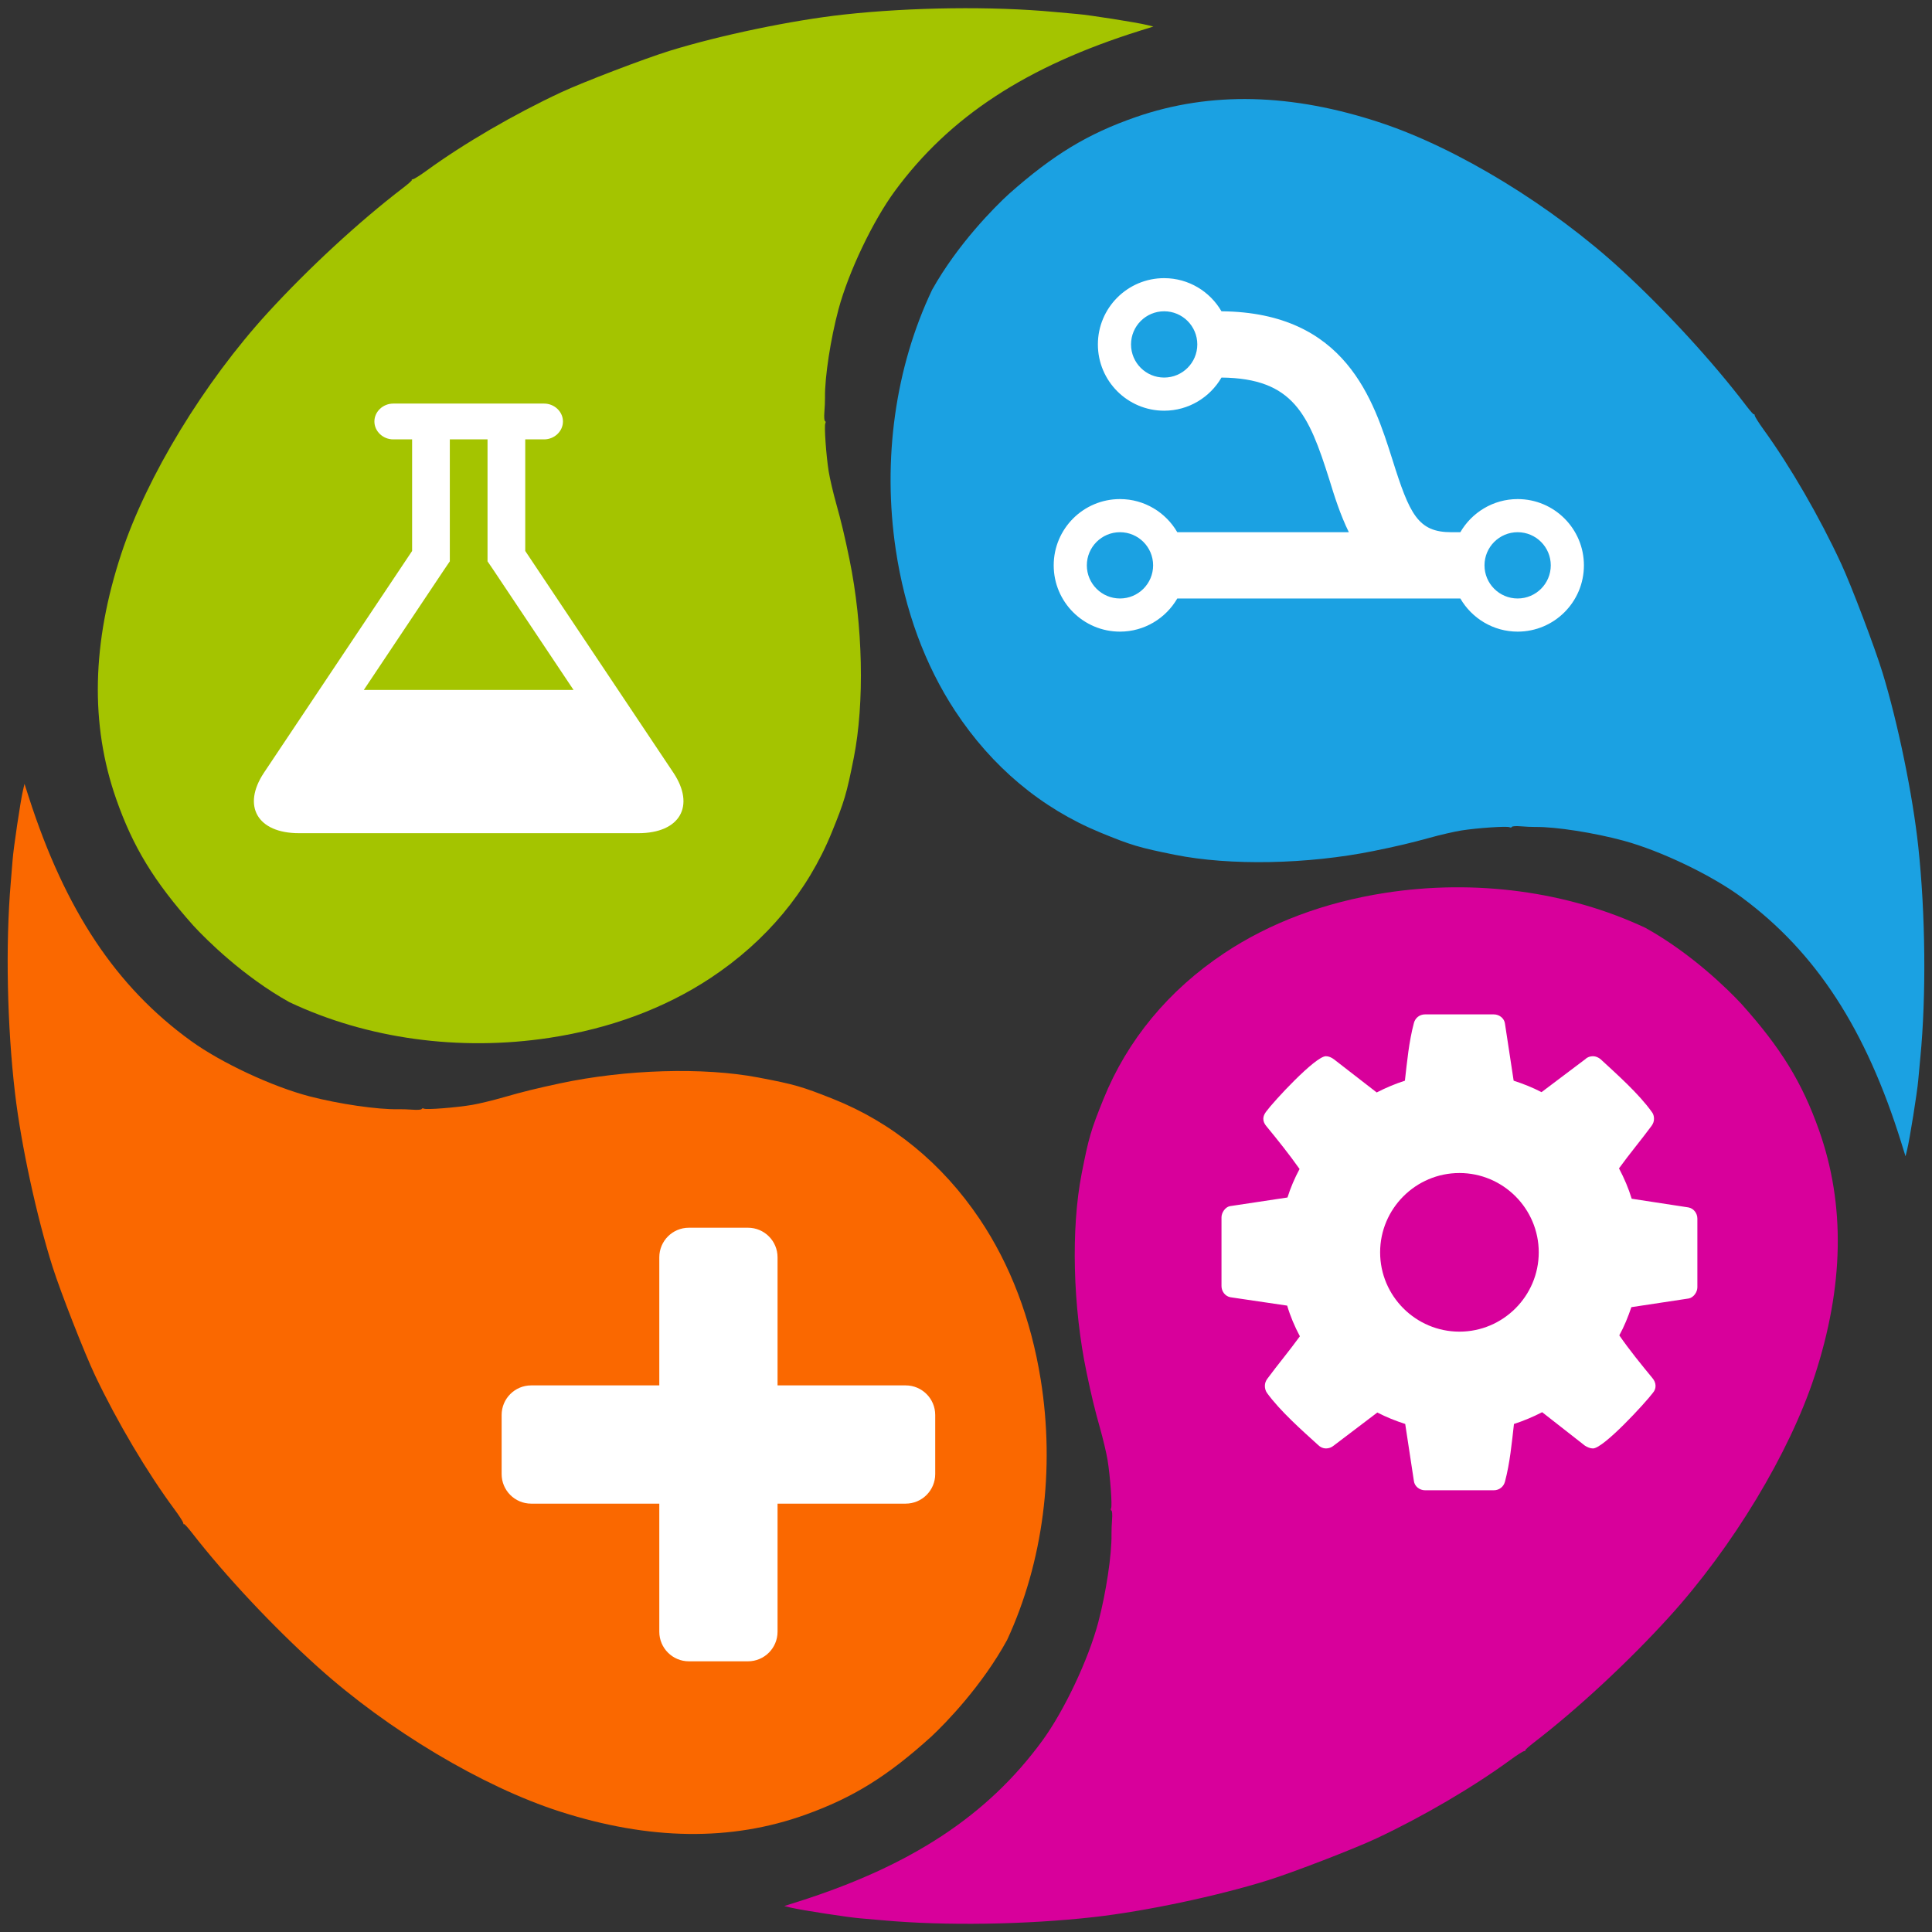 <?xml version="1.0" encoding="UTF-8" standalone="no"?>
<!-- Created with Inkscape (http://www.inkscape.org/) -->

<svg
   xmlns:dc="http://purl.org/dc/elements/1.1/"
   xmlns:cc="http://creativecommons.org/ns#"
   xmlns:rdf="http://www.w3.org/1999/02/22-rdf-syntax-ns#"
   xmlns:svg="http://www.w3.org/2000/svg"
   xmlns="http://www.w3.org/2000/svg"
   xmlns:sodipodi="http://sodipodi.sourceforge.net/DTD/sodipodi-0.dtd"
   xmlns:inkscape="http://www.inkscape.org/namespaces/inkscape"
   width="1005"
   height="1005"
   viewBox="0 0 1005 1005"
   id="svg8945"
   version="1.1"
   inkscape:version="0.91 r13725"
   sodipodi:docname="STEMTera Logo V3 Path No Text.svg">
  <rect x="0" y="0" width="1005" height="1005" fill="#333333" stroke="none"/>
  <defs
     id="defs8947" />
  <sodipodi:namedview
     id="base"
     pagecolor="#ffffff"
     bordercolor="#666666"
     borderopacity="1.0"
     inkscape:pageopacity="0.0"
     inkscape:pageshadow="2"
     inkscape:zoom="0.45254834"
     inkscape:cx="56.618668"
     inkscape:cy="233.47846"
     inkscape:document-units="px"
     inkscape:current-layer="layer1"
     showgrid="true"
     fit-margin-top="0"
     fit-margin-left="0"
     fit-margin-right="0"
     fit-margin-bottom="0"
     units="px"
     inkscape:window-width="1920"
     inkscape:window-height="1017"
     inkscape:window-x="-8"
     inkscape:window-y="-8"
     inkscape:window-maximized="1">
    <inkscape:grid
       type="xygrid"
       id="grid9580"
       originx="-115.167"
       originy="-222.965" />
  </sodipodi:namedview>
  <g
     inkscape:label="Layer 1"
     inkscape:groupmode="layer"
     id="layer1"
     transform="translate(-120.596,-303.509)">
    <g
       id="g4146"
       transform="translate(3.987,-4.262)">
      <path
         style="fill:#d8009b;fill-opacity:1;stroke:none;stroke-opacity:1"
         d="m 531.518,1297.068 c 59.043,-18.712 98.864,-44.92 127.239,-83.743 11.419,-15.624 23.969,-42.142 29.131,-61.554 4.062,-15.275 7.1,-35.472 6.909,-45.927 -0.034,-1.835 0.1,-5.292 0.297,-7.684 0.197,-2.392 0.048,-4.473 -0.33,-4.626 -0.379,-0.153 -0.459,-0.698 -0.177,-1.212 0.663,-1.214 -0.473,-16.732 -1.834,-25.053 -0.584,-3.57 -2.369,-11.101 -3.968,-16.736 -2.623,-9.245 -4.525,-17.127 -6.988,-28.967 -7.124,-34.245 -8.119,-74.643 -2.541,-103.195 3.666,-18.768 4.805,-22.666 11.356,-38.87 12.418,-30.721 33.853,-56.618 62.819,-75.897 23.787,-15.832 52.167,-26.466 83.698,-31.362 46.817,-7.269 94.881,-0.82 135.369,18.166 23.872,13.212 43.201,32.262 50.059,39.677 20.567,22.963 31.516,40.811 40.324,65.731 13.69,38.733 12.915,81.095 -2.336,127.746 -13.096,40.06 -42.684,89.048 -75.748,125.414 -21.11,23.218 -47.509,47.728 -70.202,65.181 -2.773,2.133 -4.811,3.977 -4.527,4.1 0.284,0.121 -0.023,0.319 -0.677,0.436 -0.655,0.118 -3.814,2.135 -7.02,4.484 -19.305,14.144 -45.473,29.487 -69.762,40.903 -11.473,5.393 -43.365,17.698 -56.528,21.812 -26.08,8.15 -63.637,16.089 -90.414,19.111 -35.19,3.972 -77.505,4.62 -109.784,1.682 -4.922,-0.448 -10.191,-0.907 -11.71,-1.02 -5.933,-0.44 -30.753,-4.265 -36.216,-5.58 l -3.385,-0.815 z"
         id="path4162-9"
         inkscape:connector-curvature="0"
         sodipodi:nodetypes="sssscsssssssssccssscccssssscccs" />
      <path
         style="fill:#fa6800;fill-opacity:1;stroke:none;stroke-opacity:1"
         d="m 131.591,722.464 c 19.014,58.947 45.425,98.633 84.392,126.809 15.682,11.339 42.265,23.753 61.702,28.816 15.295,3.984 35.508,6.919 45.961,6.674 1.834,-0.044 5.293,0.073 7.685,0.258 2.393,0.184 4.474,0.025 4.624,-0.354 0.151,-0.379 0.696,-0.462 1.211,-0.183 1.217,0.656 16.73,-0.559 25.043,-1.962 3.567,-0.602 11.088,-2.426 16.715,-4.054 9.232,-2.671 17.104,-4.612 28.931,-7.136 34.208,-7.299 74.601,-8.501 103.181,-3.069 18.787,3.57 22.69,4.689 38.928,11.157 30.784,12.261 56.79,33.563 76.217,62.43 15.953,23.706 26.733,52.031 31.789,83.536 7.509,46.779 1.305,94.875 -17.473,135.46 -13.09,23.94 -32.04,43.366 -39.42,50.261 -22.857,20.684 -40.649,31.724 -65.523,40.66 -38.662,13.887 -81.028,13.329 -127.756,-1.683 -40.127,-12.891 -89.265,-42.229 -125.8,-75.106 -23.326,-20.991 -47.971,-47.264 -65.539,-69.868 -2.147,-2.763 -4.002,-4.79 -4.123,-4.506 -0.12,0.284 -0.319,-0.021 -0.44,-0.675 -0.121,-0.655 -2.155,-3.804 -4.52,-6.997 -14.242,-19.233 -29.719,-45.322 -41.259,-69.552 -5.451,-11.445 -17.92,-43.274 -22.101,-56.416 -8.284,-26.038 -16.414,-63.554 -19.573,-90.315 -4.152,-35.17 -5.017,-77.48 -2.243,-109.773 0.423,-4.924 0.855,-10.196 0.96,-11.715 0.41,-5.935 4.107,-30.775 5.395,-36.244 l 0.798,-3.389 z"
         id="path4162-9-8"
         inkscape:connector-curvature="0"
         sodipodi:nodetypes="sssscsssssssssccssscccssssscccs" />
      <path
         style="fill:#a4c400;fill-opacity:1;stroke:none;stroke-opacity:1"
         d="m 709.626,323.749 c -59.1,18.531 -99.001,44.617 -127.495,83.353 -11.467,15.589 -24.098,42.069 -29.319,61.465 -4.108,15.262 -7.209,35.45 -7.05,45.905 0.028,1.835 -0.116,5.292 -0.321,7.683 -0.204,2.391 -0.062,4.473 0.316,4.627 0.378,0.154 0.457,0.699 0.174,1.212 -0.666,1.212 0.421,16.734 1.757,25.059 0.573,3.571 2.336,11.108 3.917,16.748 2.595,9.253 4.473,17.141 6.899,28.988 7.019,34.266 7.89,74.668 2.225,103.203 -3.724,18.757 -4.874,22.651 -11.475,38.835 -12.512,30.682 -34.027,56.514 -63.051,75.704 -23.836,15.759 -52.248,26.306 -83.793,31.105 -46.839,7.126 -94.883,0.529 -135.313,-18.58 -23.832,-13.286 -43.102,-32.394 -49.937,-39.83 -20.496,-23.026 -31.391,-40.907 -40.123,-65.854 -13.571,-38.774 -12.667,-81.134 2.727,-127.738 13.219,-40.02 42.957,-88.917 76.132,-125.181 21.181,-23.153 47.654,-47.583 70.402,-64.965 2.78,-2.124 4.823,-3.963 4.54,-4.086 -0.283,-0.122 0.024,-0.318 0.679,-0.434 0.656,-0.116 3.821,-2.124 7.034,-4.462 19.349,-14.085 45.563,-29.347 69.887,-40.689 11.49,-5.358 43.419,-17.566 56.595,-21.639 26.105,-8.07 63.686,-15.894 90.472,-18.834 35.202,-3.864 77.519,-4.383 109.788,-1.346 4.921,0.463 10.189,0.938 11.707,1.055 5.932,0.459 30.74,4.359 36.198,5.691 l 3.383,0.826 z"
         id="path4162-9-2"
         inkscape:connector-curvature="0"
         sodipodi:nodetypes="sssscsssssssssccssscccssssscccs" />
      <path
         style="fill:#1ba1e2;fill-opacity:1;stroke:none;stroke-opacity:1"
         d="m 1105.671,902.297 c -18.379,-59.148 -44.363,-99.115 -83.025,-127.708 -15.559,-11.507 -42.007,-24.206 -61.389,-29.477 -15.252,-4.148 -35.432,-7.3 -45.887,-7.168 -1.835,0.023 -5.291,-0.129 -7.682,-0.34 -2.391,-0.21 -4.473,-0.073 -4.628,0.304 -0.155,0.378 -0.7,0.455 -1.213,0.17 -1.21,-0.669 -16.735,0.378 -25.063,1.693 -3.573,0.564 -11.114,2.307 -16.758,3.874 -9.26,2.571 -17.153,4.428 -29.006,6.825 -34.284,6.931 -74.688,7.699 -103.208,1.96 -18.747,-3.772 -22.639,-4.932 -38.806,-11.574 -30.65,-12.591 -56.426,-34.172 -75.542,-63.246 -15.698,-23.876 -26.172,-52.316 -30.89,-83.873 -7.005,-46.857 -0.285,-94.884 18.928,-135.265 13.347,-23.798 32.504,-43.019 39.958,-49.835 23.078,-20.437 40.988,-31.286 65.957,-39.953 38.809,-13.471 81.166,-12.458 127.731,3.055 39.986,13.322 88.806,43.185 124.985,76.453 23.099,21.24 47.46,47.777 64.784,70.568 2.117,2.785 3.95,4.833 4.074,4.55 0.123,-0.283 0.318,0.024 0.432,0.68 0.115,0.656 2.114,3.827 4.444,7.045 14.035,19.385 29.23,45.638 40.51,69.992 5.328,11.503 17.454,43.464 21.493,56.65 8.004,26.126 15.73,63.727 18.602,90.52 3.774,35.212 4.184,77.53 1.064,109.791 -0.476,4.92 -0.965,10.186 -1.086,11.704 -0.474,5.93 -4.438,30.729 -5.784,36.184 l -0.834,3.381 z"
         id="path4162-9-2-6"
         inkscape:connector-curvature="0"
         sodipodi:nodetypes="sssscsssssssssccssscccssssscccs" />
      <g
         id="text4176-0"
         style="font-style:normal;font-weight:normal;font-size:321.778px;line-height:125%;font-family:sans-serif;letter-spacing:0px;word-spacing:0px;fill:#ffffff;fill-opacity:1;stroke:none;stroke-width:1px;stroke-linecap:butt;stroke-linejoin:miter;stroke-opacity:1"
         transform="matrix(0,-1,1,0,0,0)">
        <path
           inkscape:connector-curvature="0"
           id="path4176"
           d="m -584.619,906.062 c 0,9.517 -7.721,17.238 -17.238,17.238 -9.517,0 -17.238,-7.721 -17.238,-17.238 0,-9.517 7.721,-17.238 17.238,-17.238 9.517,0 17.238,7.721 17.238,17.238 z m 0,-206.857 c 0,9.517 -7.721,17.238 -17.238,17.238 -9.517,0 -17.238,-7.721 -17.238,-17.238 0,-9.517 7.721,-17.238 17.238,-17.238 9.517,0 17.238,7.721 17.238,17.238 z m 114.921,22.984 c 0,9.517 -7.721,17.238 -17.238,17.238 -9.517,0 -17.238,-7.721 -17.238,-17.238 0,-9.517 7.721,-17.238 17.238,-17.238 9.517,0 17.238,7.721 17.238,17.238 z m 17.238,0 c 0,-19.034 -15.442,-34.476 -34.476,-34.476 -19.034,0 -34.476,15.442 -34.476,34.476 0,12.749 7.003,23.882 17.238,29.808 -0.359,37.529 -19.393,45.43 -52.792,56.024 -8.799,2.693 -18.495,5.746 -27.653,10.235 l 0,-89.243 c 10.235,-5.926 17.238,-17.059 17.238,-29.808 0,-19.034 -15.442,-34.476 -34.476,-34.476 -19.034,0 -34.476,15.442 -34.476,34.476 0,12.749 7.003,23.882 17.238,29.808 l 0,147.242 c -10.235,5.926 -17.238,17.059 -17.238,29.808 0,19.034 15.442,34.476 34.476,34.476 19.034,0 34.476,-15.442 34.476,-34.476 0,-12.749 -7.003,-23.882 -17.238,-29.808 l 0,-4.669 c 0,-17.418 9.337,-21.727 37.888,-30.705 30.526,-9.696 76.494,-24.061 77.033,-88.884 10.235,-5.926 17.238,-17.059 17.238,-29.808 z" />
      </g>
      <g
         id="text4172-8"
         style="font-style:normal;font-weight:normal;font-size:267.678px;line-height:125%;font-family:sans-serif;letter-spacing:0px;word-spacing:0px;fill:#ffffff;fill-opacity:1;stroke:none;stroke-width:1px;stroke-linecap:butt;stroke-linejoin:miter;stroke-opacity:1"
         transform="scale(1.026,0.974)">
        <path
           inkscape:connector-curvature="0"
           id="path4173"
           style="fill:#ffffff;fill-opacity:1"
           d="m 455.089,728.701 -75.135,-118.454 0,-59.6 9.56,0 c 5.228,0 9.56,-4.332 9.56,-9.56 0,-5.228 -4.332,-9.56 -9.56,-9.56 l -76.479,0 c -5.228,0 -9.56,4.332 -9.56,9.56 0,5.228 4.332,9.56 9.56,9.56 l 9.56,0 0,59.6 -75.135,118.454 c -11.203,17.776 -3.286,32.265 17.776,32.265 l 172.079,0 c 21.062,0 28.979,-14.489 17.776,-32.265 z m -116.362,-108.296 2.987,-4.631 0,-5.527 0,-59.6 19.12,0 0,59.6 0,5.527 2.987,4.631 40.63,64.081 -106.354,0 40.63,-64.081 z" />
      </g>
      <g
         id="text4184-0"
         style="font-style:normal;font-variant:normal;font-weight:normal;font-stretch:normal;font-size:288.801px;line-height:125%;font-family:FontAwesome;-inkscape-font-specification:FontAwesome;letter-spacing:0px;word-spacing:0px;fill:#ffffff;fill-opacity:1;stroke:none;stroke-width:1px;stroke-linecap:butt;stroke-linejoin:miter;stroke-opacity:1"
         transform="scale(1,1)">
        <path
           inkscape:connector-curvature="0"
           id="path4179"
           d="m 917.043,959.217 c 0,22.724 -18.534,41.257 -41.257,41.257 -22.724,0 -41.257,-18.534 -41.257,-41.257 0,-22.724 18.534,-41.257 41.257,-41.257 22.724,0 41.257,18.534 41.257,41.257 z m 82.514,-17.567 c 0,-2.74 -1.934,-5.318 -4.674,-5.802 l -29.492,-4.513 c -1.612,-5.318 -3.868,-10.637 -6.608,-15.794 5.479,-7.575 11.442,-14.666 16.922,-22.079 0.806,-1.128 1.289,-2.256 1.289,-3.707 0,-1.289 -0.322,-2.579 -1.128,-3.546 -6.769,-9.508 -18.05,-19.5 -26.592,-27.397 -1.128,-0.967 -2.579,-1.612 -4.029,-1.612 -1.45,0 -2.901,0.483 -3.868,1.45 l -22.885,17.244 c -4.674,-2.417 -9.509,-4.351 -14.505,-5.963 l -4.513,-29.654 c -0.322,-2.74 -2.901,-4.835 -5.802,-4.835 l -35.778,0 c -2.901,0 -5.157,1.934 -5.802,4.513 -2.579,9.67 -3.546,20.145 -4.674,29.976 -4.996,1.612 -9.992,3.707 -14.666,6.124 l -22.24,-17.244 c -1.289,-0.967 -2.74,-1.612 -4.19,-1.612 -5.479,0 -27.236,23.53 -31.104,28.848 -0.806,1.128 -1.45,2.256 -1.45,3.707 0,1.45 0.645,2.74 1.612,3.868 5.963,7.252 11.765,14.505 17.244,22.24 -2.579,4.835 -4.674,9.67 -6.285,14.827 l -29.976,4.513 c -2.417,0.483 -4.351,3.384 -4.351,5.802 l 0,35.778 c 0,2.74 1.934,5.318 4.674,5.802 l 29.492,4.351 c 1.612,5.479 3.868,10.798 6.608,15.955 -5.479,7.575 -11.442,14.666 -16.922,22.079 -0.806,1.128 -1.289,2.256 -1.289,3.707 0,1.289 0.322,2.579 1.128,3.707 6.769,9.347 18.05,19.339 26.592,27.075 1.128,1.128 2.579,1.773 4.029,1.773 1.45,0 2.901,-0.483 4.029,-1.45 l 22.724,-17.244 c 4.674,2.417 9.508,4.351 14.505,5.963 l 4.513,29.654 c 0.322,2.74 2.901,4.835 5.802,4.835 l 35.778,0 c 2.901,0 5.157,-1.934 5.802,-4.513 2.579,-9.67 3.546,-20.145 4.674,-29.976 4.996,-1.612 9.992,-3.707 14.666,-6.124 l 22.24,17.405 c 1.289,0.806 2.74,1.45 4.19,1.45 5.479,0 27.236,-23.691 31.104,-28.848 0.967,-1.128 1.45,-2.256 1.45,-3.707 0,-1.45 -0.645,-2.901 -1.612,-4.029 -5.963,-7.252 -11.765,-14.343 -17.244,-22.24 2.579,-4.674 4.513,-9.508 6.285,-14.666 l 29.815,-4.513 c 2.579,-0.483 4.513,-3.384 4.513,-5.802 l 0,-35.778 z" />
      </g>
      <g
         id="flowRoot4188-5"
         style="font-style:normal;font-weight:normal;font-size:89.091px;line-height:125%;font-family:sans-serif;letter-spacing:0px;word-spacing:0px;fill:#ffffff;fill-opacity:1;stroke:none;stroke-width:1px;stroke-linecap:butt;stroke-linejoin:miter;stroke-opacity:1"
         transform="matrix(3.222,0,0,3.222,377.548,946.415)">
        <path
           inkscape:connector-curvature="0"
           id="path4170"
           d="m 70.002,30.229 c 0,-2.635 -2.138,-4.773 -4.773,-4.773 l -20.682,0 0,-20.682 c 0,-2.635 -2.138,-4.773 -4.773,-4.773 l -9.545,0 c -2.635,0 -4.773,2.138 -4.773,4.773 l 0,20.682 -20.682,0 c -2.635,0 -4.773,2.138 -4.773,4.773 l 0,9.545 c 0,2.635 2.138,4.773 4.773,4.773 l 20.682,0 0,20.682 c 0,2.635 2.138,4.773 4.773,4.773 l 9.545,0 c 2.635,0 4.773,-2.138 4.773,-4.773 l 0,-20.682 20.682,0 c 2.635,0 4.773,-2.138 4.773,-4.773 l 0,-9.545 z" />
      </g>
    </g>
  </g>
</svg>
